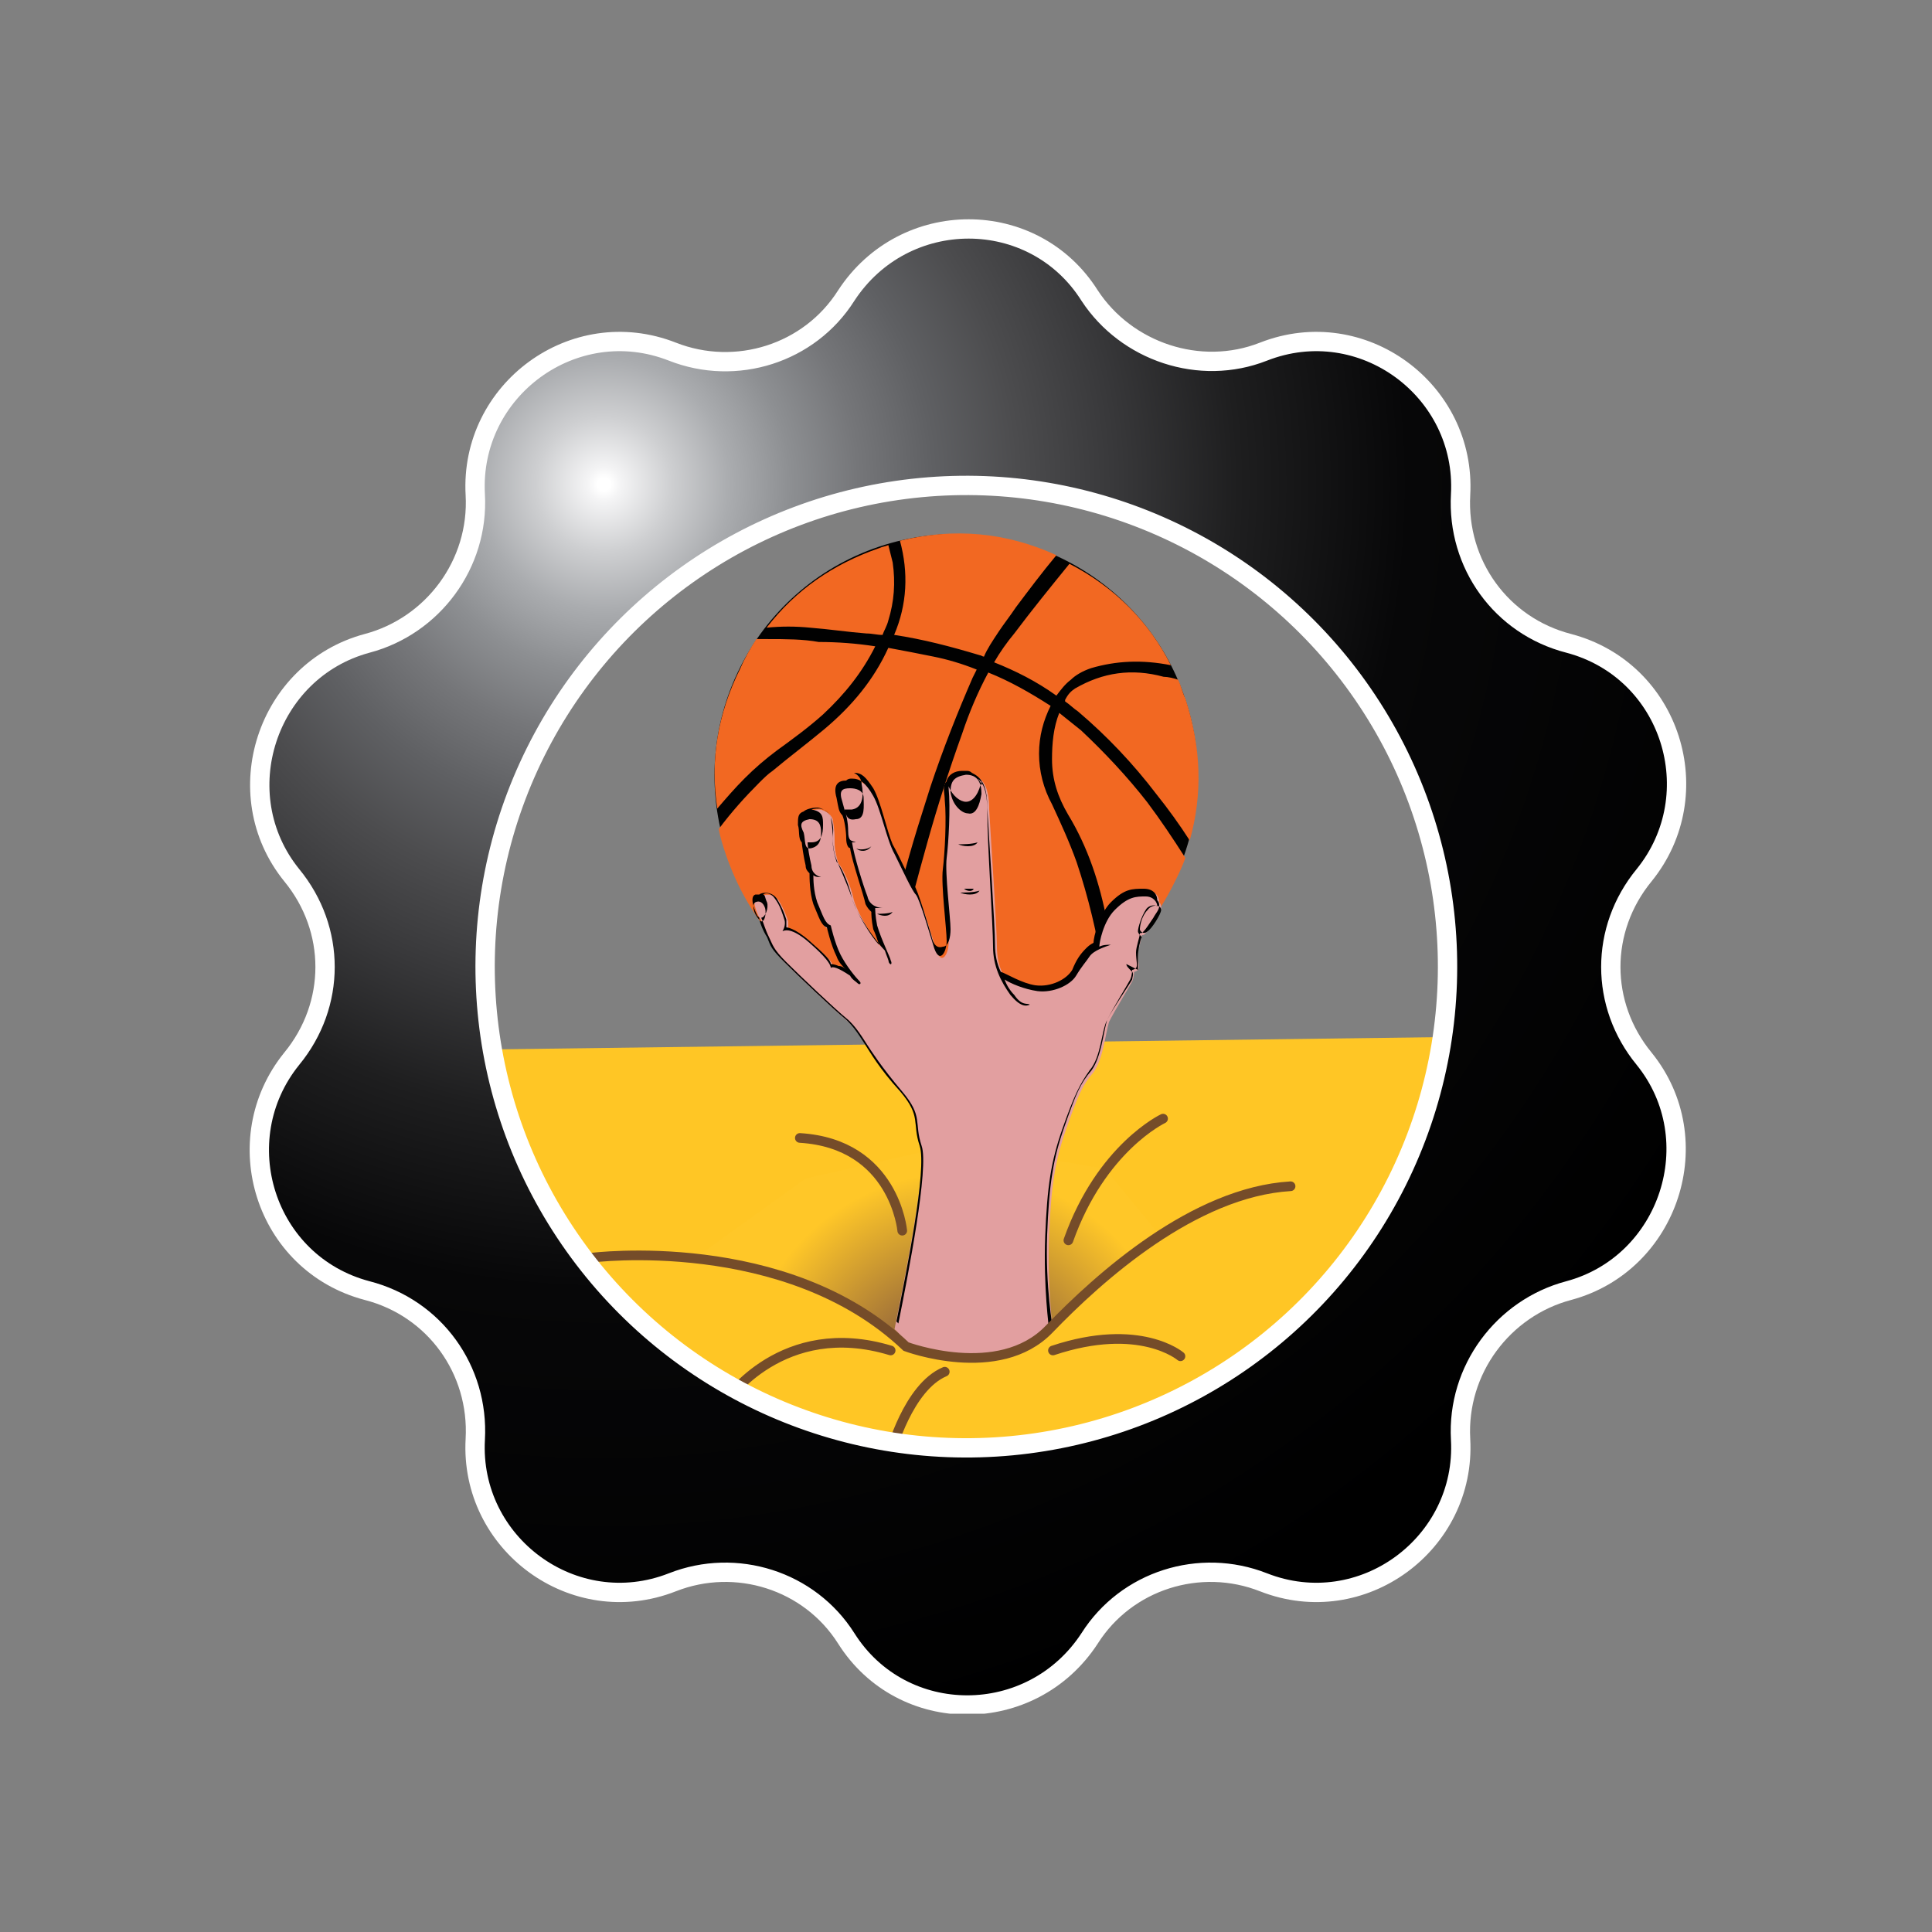 <svg xmlns="http://www.w3.org/2000/svg" xmlns:xlink="http://www.w3.org/1999/xlink" width="100" height="100" viewBox="0 0 100 100"><rect x="0" y="0" width="100" height="100" fill="#808080" stroke="none"/><style>.st0{fill:#FFFFFF;} .st1{fill:#FFC625;} .st2{fill-rule:evenodd;clip-rule:evenodd;fill:url(#SVGID_1_);} .st3{fill:#010101;} .st4{fill:#F26822;} .st5{fill-rule:evenodd;clip-rule:evenodd;fill:#E29FA0;} .st6{fill-rule:evenodd;clip-rule:evenodd;} .st7{fill-rule:evenodd;clip-rule:evenodd;fill:none;stroke:#754C29;stroke-width:0.5;stroke-linecap:round;stroke-miterlimit:10;} .st8{clip-path:url(#SVGID_3_);} .st9{clip-path:url(#SVGID_5_);fill:url(#SVGID_6_);} .st10{clip-path:url(#SVGID_8_);fill:none;stroke:#FFFFFF;stroke-miterlimit:10;} .st11{fill-rule:evenodd;clip-rule:evenodd;fill:url(#SVGID_9_);} .st12{clip-path:url(#SVGID_11_);} .st13{clip-path:url(#SVGID_13_);fill:url(#SVGID_14_);} .st14{clip-path:url(#SVGID_16_);fill:none;stroke:#FFFFFF;stroke-miterlimit:10;}</style><path class="st1" d="M19 54.4l61.8-.8-12.4 20.7-25.8 3.2-16.1-12L19 54.4"/><radialGradient id="SVGID_1_" cx="49.694" cy="72.05" r="13.907" gradientUnits="userSpaceOnUse"><stop offset=".237" stop-color="#8B5E3C"/><stop offset=".817" stop-color="#FFC728"/></radialGradient><path class="st2" d="M36 65.1s8.4 1.1 10.9 4.6c6.2 1.6 7.7-1.1 7.7-1.1l5.4-4.7-2.8-3.4-7.6-1.3-7.9 1.8-5.7 4.1z"/><ellipse transform="matrix(0.948 -0.319 0.319 0.948 -10.23 17.921)" class="st3" cx="49.5" cy="40.1" rx="12.5" ry="12.5"/><path class="st4" d="M59.402 41.55c-1.05-1.35-2.25-2.624-3.45-3.75l-1.125-.9c-.3.75-.375 1.576-.375 2.4 0 1.05.3 1.95.825 2.85 1.05 1.726 1.65 3.6 2.025 5.552.15.675.225 1.35.3 2.1 1.275-1.05 2.325-2.4 3.15-4.05.226-.45.45-.9.6-1.35-.674-1.05-1.275-1.95-1.95-2.85m-19.65-8.476h-.6c-.3.45-.6.975-.826 1.5-1.2 2.4-1.575 4.8-1.2 7.275.45-.524.9-1.05 1.425-1.574.526-.525 1.05-.975 1.65-1.425.826-.6 1.65-1.2 2.4-1.874 1.126-1.05 2.027-2.175 2.702-3.525-.975-.15-1.95-.224-2.926-.224-.825-.15-1.725-.15-2.625-.15m15.902 2.55c-.225.15-.375.3-.525.6v.075c.225.15.45.376.675.526 1.5 1.275 2.85 2.7 4.05 4.275.6.75 1.2 1.576 1.726 2.4.675-2.4.6-4.8-.225-7.35-.15-.3-.225-.674-.375-.974-.225-.075-.525-.15-.75-.15-1.65-.45-3.15-.225-4.576.6m-4.2-1.35c1.125.45 2.175.975 3.225 1.725.225-.3.45-.6.75-.824.225-.225.6-.45 1.05-.6 1.275-.375 2.625-.45 4.126-.15-1.126-2.25-2.926-4.05-5.25-5.25-.976 1.2-1.95 2.4-2.85 3.6-.376.45-.75.975-1.05 1.5m-1.126.825l.225-.45c-.75-.3-1.5-.524-2.25-.674-.75-.15-1.5-.3-2.325-.45-.75 1.65-1.875 3-3.3 4.2-.9.75-1.8 1.425-2.7 2.175-.226.15-.45.376-.676.6-.75.75-1.424 1.5-2.1 2.4.076.45.226.9.376 1.35 1.125 3.226 3.15 5.627 6.3 7.202.376.225.826.375 1.2.525.3-1.35.676-2.775 1.05-4.125.45-1.876.976-3.826 1.576-5.7.15-.45.3-.976.45-1.426.675-2.025 1.425-3.9 2.175-5.625m.825-.3c-.525.976-.975 2.026-1.35 3.15-.675 1.876-1.275 3.75-1.8 5.626-.525 1.875-1.05 3.825-1.5 5.7-.225.9-.45 1.876-.6 2.776 2.475.825 5.1.75 7.65-.075 1.275-.45 2.475-1.05 3.525-1.8-.3-1.875-.75-3.75-1.35-5.55-.375-1.05-.825-2.026-1.275-3-.45-.826-.675-1.726-.675-2.626 0-.9.225-1.724.6-2.474-1.05-.675-2.1-1.275-3.225-1.725m.525-2.1c.3-.45.6-.824.9-1.274.675-.9 1.35-1.8 2.1-2.7-2.625-1.2-5.325-1.426-8.1-.75.45 1.65.375 3.3-.3 4.875 1.5.226 2.925.6 4.425 1.05.075 0 .15.076.225.076.15-.375.45-.825.75-1.275m-5.475-3.6l-.225-.9c-.15.075-.3.075-.45.15-2.4.825-4.35 2.175-5.85 4.126.75-.075 1.5-.075 2.25 0 .974.075 1.95.225 2.925.3.3 0 .525.075.825.075.075-.224.225-.45.3-.75.3-.975.375-1.95.225-3z" id="Layer0_0_MEMBER_0_MEMBER_0_FILL_1_"/><path class="st5" d="M46.3 68.8c.4.3.9 1.3 1.8 1.2 2.5.3 4 0 4 0s1.4-.8 2.4-1.1c0 0-.3-2.3-.2-4.9.1-2.6.3-3.9.9-5.6.6-1.7.8-2.2 1.4-2.9.5-.7.6-1.9.8-2.6.3-.6 1.1-1.9 1.2-2.1.1-.2.1-.5.1-.5s.1 0 .2-.1 0-.4 0-.8c0-.3.2-.8.2-1 .1 0 .1 0 .2-.1s.3-.4.5-.7c.1-.2.3-.4.3-.6 0-.1 0-.2-.1-.3 0-.3-.2-.6-.7-.6-.6 0-1 0-1.7.7-.6.6-.9 1.8-.9 2.1-.2.1-.3.2-.4.3-.3.3-.5.6-.7 1.1-.3.5-1.1.9-1.9.8-.7-.1-1.5-.6-1.8-.7-.2-.4-.3-.9-.3-1.4 0-1-.3-5.3-.4-7.1 0-1.3-.4-1.6-.8-1.8-.1-.1-.2-.1-.3-.1h-.2c-.4 0-.7.2-.8.5 0 .1-.1.1-.1.2-.1.2 0 .5 0 .8.1 1 0 2.8-.1 3.6-.1.8.2 3.1.2 3.7 0 .6-.4 1.3-.7.2-.1-.3-.7-2.4-.9-2.6-.2-.2-.7-1.3-1.1-2.1-.4-.7-.7-2.3-1.1-3-.4-.7-.7-.9-1.1-.9-.1 0-.2 0-.3.1-.4 0-.7.2-.5.9.1.5.1.7.3.9.1.2.2.8.2 1.2 0 .3.1.5.2.5.1.7.7 2.4.8 2.9.1.2.2.3.3.4 0 .1 0 .4.1.9.1.2.2.5.3.8-.4-.4-1.2-1.7-1.4-2.4-.2-.9-.6-1.7-.8-1.9-.1-.3-.2-.7-.2-1.1 0-.4 0-.6-.1-1.2-.1-.3-.5-.5-.7-.5-.3 0-.6.1-.7.2-.3.1-.3.3-.3.7.1.3 0 .7.2.9 0 .1.1.8.2 1.2 0 .2.1.3.2.4 0 .2 0 1 .2 1.6.3.7.4 1.1.7 1.2 0 0 .2.9.5 1.5.1.3.3.5.5.7-.1-.1-.2-.2-.4-.2-.2-.1-.4-.1-.4-.1 0-.2-.3-.5-1.1-1.2s-1.2-.7-1.2-.7v-.4c-.1-.3-.2-.6-.5-1.1-.3-.4-.8-.3-.9-.2h-.2c-.3.1-.1.7.1 1.1l.1.1c0 .2.2.7.4 1 .2.5.2.6.9 1.3.7.7 2.6 2.5 3.1 2.9.5.4.9 1.1 1.1 1.4.2.3.7 1.2 1.8 2.4 1.1 1.3.6 1.6 1 2.8.2 1.5-.9 6.9-1.4 9.4z"/><path class="st6" d="M50.6 40.3c.3.2.5.7.5 1.6 0 1.8.3 6 .3 7.1 0 1 .4 1.8.9 2.5.5.6.8.6 1 .5-.1-.1-.4.1-.8-.5-.2-.2-.4-.5-.5-.8.3.2 1 .5 1.7.6.8.1 1.7-.3 2-.8.3-.5.5-.7.7-1s.8-.5 1.1-.6c-.2 0-.4 0-.6.1 0-.2.2-1.3.8-1.9.7-.7 1.1-.7 1.6-.7.4 0 .6.3.6.5-.2-.1-.5 0-.6.2-.2.3-.4.9-.4 1.1 0 .1.1.2.2.3-.1.2-.2.7-.2 1v.7l-.6-.3c0 .1.1.2.3.4.1.1 0 .3 0 .4-.1.2-1 1.5-1.3 2.1-.3.6-.3 1.9-.9 2.6-.5.7-.8 1.3-1.4 3-.6 1.7-.8 3-.9 5.6-.1 2.6.2 4.8.2 4.8h.2s-.4-2.2-.3-4.9c.1-2.6.3-3.9.9-5.6.6-1.7.8-2.2 1.4-2.9.5-.7.6-1.9.8-2.6.3-.6 1.1-1.9 1.2-2.1.1-.2.1-.5.1-.5s.1 0 .2-.1 0-.4 0-.8c0-.3.2-.8.2-1 .1 0 .1 0 .2-.1s.3-.4.5-.7c.1-.2.3-.4.3-.6 0-.1 0-.2-.1-.3 0-.3-.2-.6-.7-.6-.6 0-1 0-1.7.7-.6.6-.9 1.8-.9 2.1-.2.1-.3.2-.4.3-.3.3-.5.6-.7 1.1-.3.5-1.1.9-1.9.8-.7-.1-1.5-.6-1.8-.7-.2-.4-.3-.9-.3-1.4 0-1-.3-5.3-.4-7.1 0-1.3-.4-1.6-.8-1.8-.1-.1-.2-.1-.3-.1h-.2c-.4 0-.7.2-.8.5 0 .1-.1.1-.1.2-.1.2 0 .5 0 .8.1 1 0 2.8-.1 3.6-.1.8.2 3.1.2 3.7 0 .6-.4 1.3-.7.2-.1-.3-.7-2.4-.9-2.6-.2-.2-.7-1.3-1.1-2.1-.4-.7-.7-2.3-1.1-3-.4-.7-.7-.9-1.1-.9-.1 0-.2 0-.3.1-.4 0-.7.2-.5.9.1.5.1.7.3.9.1.2.2.8.2 1.2 0 .3.1.5.2.5.1.7.7 2.4.8 2.9.1.2.2.3.3.4 0 .1 0 .4.1.9.1.2.2.5.3.8-.4-.4-1.2-1.7-1.4-2.4-.2-.9-.6-1.7-.8-1.9-.1-.3-.2-.7-.2-1.1 0-.4 0-.6-.1-1.2-.1-.3-.5-.5-.7-.5-.3 0-.6.1-.7.2-.3.1-.3.3-.3.7.1.3 0 .7.2.9 0 .1.1.8.2 1.2 0 .2.1.3.2.4 0 .2 0 1 .2 1.6.3.7.4 1.1.7 1.2 0 0 .2.9.5 1.5.1.3.3.5.5.7-.1-.1-.2-.2-.4-.2-.2-.1-.4-.1-.4-.1 0-.2-.3-.5-1.1-1.2s-1.2-.7-1.2-.7v-.4c-.1-.3-.2-.6-.5-1.1-.3-.4-.8-.3-.9-.2h-.2c-.3.1-.1.7.1 1.1l.1.1c0 .2.2.7.4 1 .2.5.2.6.9 1.3.7.7 2.6 2.5 3.1 2.9.5.4.9 1.1 1.1 1.4.2.3.7 1.2 1.8 2.4 1.1 1.3.6 1.6 1 2.8.4 1.2-.7 6.6-1.2 9.1l.1.1c.5-2.5 1.6-8.1 1.2-9.2-.4-1.2.1-1.5-1-2.8-1.1-1.3-1.6-2.1-1.8-2.4-.2-.3-.6-1-1.1-1.4-.5-.4-2.4-2.2-3.1-2.9-.7-.7-.7-.9-.9-1.3-.2-.4-.3-.8-.4-1 .2 0 .4-.5.3-.8-.1-.2-.1-.4-.2-.4.1-.1.4-.1.6.2.3.4.4.8.5 1.1.1.3-.1.6-.1.6.2-.1.6-.1 1.4.6.8.7 1.1 1.1 1.1 1.3.1-.1.4 0 1 .4.1.2.3.3.4.4.1.1.2 0 .1-.1-.2-.2-.7-.8-1-1.4-.3-.6-.5-1.5-.5-1.5-.3-.1-.4-.5-.7-1.2-.2-.6-.2-1.2-.2-1.4.1.1.3.1.4.1 0 0-.5-.1-.5-.6-.1-.4-.2-1-.2-1.2h.2c.5 0 .6-.4.6-.9 0-.4 0-.7-.6-.8.3-.1.8-.1 1 .4.2.6.1.8.1 1.1 0 .4.1.9.2 1.1.1.3.5 1.1.8 2 .2.8 1.3 2.3 1.7 2.7.1.3.2.5.2.6.1.2.2.1.1-.1 0-.1-.5-1.1-.7-1.8-.1-.5-.1-.8-.1-.9h.4c-.2 0-.7-.1-.8-.6-.2-.5-.7-2.1-.8-2.8h.2c-.2-.1-.4 0-.4-.6 0-.4-.1-.9-.2-1.1h.4c.6-.1.6-.8.5-1.3 0-.3-.2-.5-.4-.6.4 0 .6.2 1 .8.4.7.7 2.2 1 2.9.4.7.9 1.9 1.1 2.1.2.2.8 2.3.9 2.6.1.5.3.7.6.6.3 0 .4-.5.4-.9 0-.6-.3-2.9-.2-3.7s.2-2.6.1-3.6v-.1c.2.5.6.8.9.8.4 0 .7-.5.8-1.1.1.5 0 .1-.2-.1zm0 3.3c-.2.3-.8.2-1 .1.2 0 .7 0 1-.1zm-.2 2.4c-.1.2-.4.1-.5 0h.5zm.3.1c-.2.3-.8.2-1 .1.2 0 .7 0 1-.1zm-8.8-3.7c.5 0 .6.3.6.7 0 .4-.1.7-.5.8s-.3-.4-.4-.8c-.2-.4-.2-.6.3-.7zm-2.8 4.3c.2-.1.4 0 .5.3.1.4-.1.9-.3.6-.3-.3-.4-.8-.2-.9zm7.1.5c-.2.3-.6.2-.8.1.1 0 .6 0 .8-.1zm-1.1-3.4c-.2.3-.6.3-.8.1.1.1.6.1.8-.1zm4.9-3.7c.6 0 .8.4.8 1-.1.6-.3 1.1-.7 1-.3 0-.8-.4-.9-1.1 0-.6.2-.8.8-.9zm-6 .7c.3 0 .7.1.7.5s.1 1.1-.4 1.1c-.5.1-.5-.2-.7-.9-.2-.6 0-.7.4-.7zm15 7.3c0-.2.1-.7.4-1 .2-.3.7-.3.7 0 0 .2-.5 1-.7 1.1-.2.2-.4 0-.4-.1z"/><g><path class="st7" d="M30.6 65.1s10.1-1.3 16.3 4.6c0 0 4.8 1.8 7.4-.9s7.5-7.1 12.5-7.4M60.2 57.9s-3.2 1.5-4.9 6.3M37.6 72.5s2.9-4.3 8.5-2.6M61.1 70.2s-2.1-1.8-6.6-.3M46.1 75.2s.9-3.4 2.8-4.2M46.7 63.7s-.4-4.5-5.3-4.8"/></g><g><defs><path id="SVGID_2_" d="M12.8 11.3h74.5v77.4H12.8z"/></defs><clipPath id="SVGID_3_"><use xlink:href="#SVGID_2_" overflow="visible"/></clipPath><g class="st8"><defs><path id="SVGID_4_" d="M29.7 64.5c-8-11.2-5.4-26.8 5.8-34.8 11.2-8 26.8-5.4 34.8 5.8 8 11.2 5.4 26.8-5.8 34.8-4.4 3.1-9.4 4.6-14.4 4.6-7.9 0-15.5-3.6-20.4-10.4M44 15.2c-2 3-5.7 4.2-9 2.8-5.1-2-10.5 1.9-10.3 7.3.2 3.6-2.2 6.7-5.6 7.6-5.3 1.4-7.4 7.7-4 12 2.2 2.8 2.2 6.7-.1 9.5-3.5 4.2-1.5 10.6 3.8 12 3.4.9 5.7 4.2 5.5 7.7-.3 5.4 5 9.4 10.1 7.5 3.3-1.2 7.1 0 9 3 2.9 4.6 9.6 4.7 12.6.1 2-3 5.7-4.2 9-2.8 5.1 2 10.5-1.9 10.3-7.3-.2-3.6 2.2-6.7 5.6-7.6 5.3-1.4 7.4-7.7 4-12-2.2-2.8-2.2-6.7.1-9.5 3.5-4.2 1.5-10.6-3.8-12-3.4-.9-5.7-4.2-5.5-7.7.3-5.4-5-9.4-10.1-7.5-3.3 1.2-7.1 0-9-3-1.5-2.3-3.9-3.5-6.4-3.5-2.3 0-4.7 1.1-6.2 3.4"/></defs><clipPath id="SVGID_5_"><use xlink:href="#SVGID_4_" overflow="visible"/></clipPath><radialGradient id="SVGID_6_" cx="1.069" cy="-.8" r="1" gradientTransform="matrix(47.455 47.455 47.455 -47.455 18.235 -63.963)" gradientUnits="userSpaceOnUse"><stop offset="0" stop-color="#FFF"/><stop offset=".005" stop-color="#FFF"/><stop offset=".013" stop-color="#F4F4F5"/><stop offset=".053" stop-color="#CECFD1"/><stop offset=".098" stop-color="#AAACAF"/><stop offset=".146" stop-color="#8D8F92"/><stop offset=".199" stop-color="#757679"/><stop offset=".258" stop-color="#5F6063"/><stop offset=".324" stop-color="#4C4C4E"/><stop offset=".401" stop-color="#38383A"/><stop offset=".496" stop-color="#1E1E1F"/><stop offset=".629" stop-color="#070708"/><stop offset="1"/></radialGradient><path class="st9" d="M50-26.8l77.3 77.4L50 127.9l-77.3-77.3"/></g><g class="st8"><defs><path id="SVGID_7_" d="M12.8 11.3h74.5v77.4H12.8z"/></defs><clipPath id="SVGID_8_"><use xlink:href="#SVGID_7_" overflow="visible"/></clipPath><path class="st10" d="M65.4 18.2c5.1-2 10.5 2 10.2 7.4-.2 3.6 2.1 6.8 5.6 7.7 5.3 1.4 7.3 7.8 3.9 12-2.3 2.8-2.3 6.7 0 9.5 3.4 4.2 1.3 10.6-3.9 12-3.4.9-5.8 4.1-5.6 7.7.3 5.4-5.1 9.4-10.2 7.4-3.3-1.3-7.1-.1-9 2.9-3 4.6-9.7 4.6-12.6 0-1.9-3-5.7-4.2-9-2.9-5.1 2-10.5-2-10.2-7.4.2-3.6-2.1-6.8-5.6-7.7-5.3-1.4-7.3-7.8-3.9-12 2.3-2.8 2.3-6.7 0-9.5-3.4-4.2-1.3-10.6 3.9-12 3.4-.9 5.8-4.1 5.6-7.7-.3-5.4 5.1-9.4 10.2-7.4 3.3 1.3 7.1.1 9-2.9 3-4.6 9.7-4.6 12.6 0 1.9 2.9 5.7 4.2 9 2.9z"/><ellipse transform="matrix(0.815 -0.58 0.58 0.815 -19.733 38.283)" class="st10" cx="50" cy="50" rx="24.9" ry="24.9"/></g></g></svg>